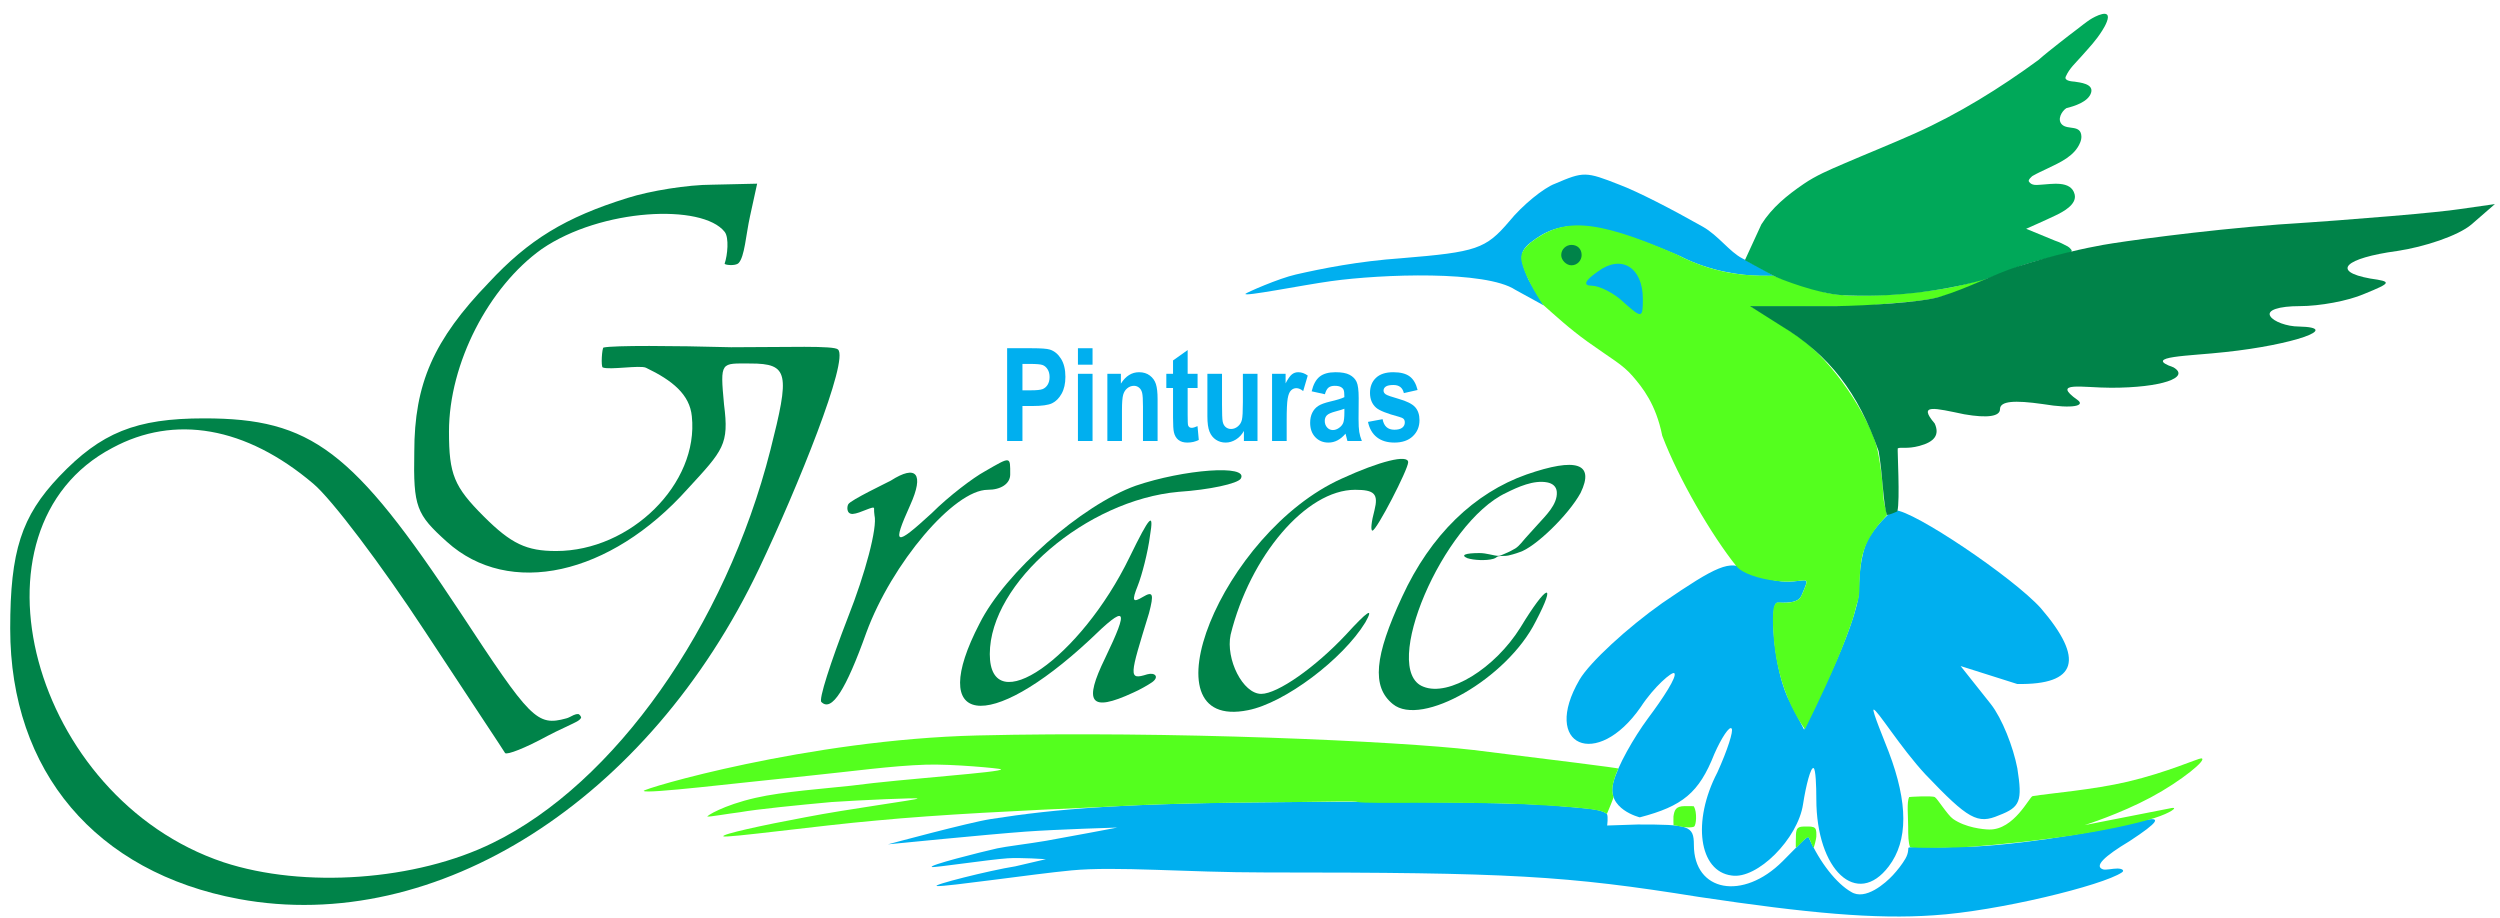 <?xml version="1.0" encoding="UTF-8" standalone="no"?>
<!DOCTYPE svg PUBLIC "-//W3C//DTD SVG 1.1//EN" "http://www.w3.org/Graphics/SVG/1.1/DTD/svg11.dtd">
<svg width="100%" height="100%" viewBox="0 0 245 90" version="1.1" xmlns="http://www.w3.org/2000/svg" xmlns:xlink="http://www.w3.org/1999/xlink" xml:space="preserve" xmlns:serif="http://www.serif.com/" style="fill-rule:evenodd;clip-rule:evenodd;stroke-linejoin:round;stroke-miterlimit:2;">
    <g transform="matrix(0.1,0,0,-0.1,0,90)">
        <path d="M1524,720C1513,716 1492,699 1479,683C1456,656 1447,653 1374,647C1331,644 1295.57,636.817 1270,631C1252.81,627.088 1221.53,613.231 1220.6,612.097C1217.96,608.871 1276.41,620.604 1304.37,624.479C1354.77,631.467 1456,635 1485,616L1512.82,600.704L1498,626C1487.87,649.721 1488.93,654.772 1505,666C1534.16,686.37 1567.14,682.642 1647.14,648.642C1675.32,634.16 1706.28,629.954 1724.52,629.727C1729.3,629.667 1733.24,629.672 1735.65,629.661C1736.84,629.656 1737.55,629.43 1738.01,629.617C1738.74,629.858 1724.62,638.094 1707.57,646.74C1694.96,653.138 1684.06,669.163 1668.7,677.859C1637.84,695.326 1604.54,712.424 1587,719C1554,732 1552,732 1524,720Z" style="fill:rgb(0,175,239);fill-rule:nonzero;"/>
        <path d="M1564.62,636.618C1561.09,627.211 1558.17,630.466 1540.45,630C1535.64,629.874 1530.79,629.504 1526.09,628.489C1522.99,627.822 1521.52,625.391 1522.97,622.478C1525.1,618.93 1534.66,615.912 1537.21,615.153C1546.09,612.513 1550.54,612.166 1559.7,611.577C1564.85,611.246 1573.63,612.052 1579.23,609.382C1586.73,605.799 1587.62,595.96 1589.25,588.873C1590.84,582.758 1590.95,575.617 1595.09,570.84C1597.81,567.694 1604.08,571.475 1605.64,573.792C1615.58,588.518 1621.52,602.052 1619.33,619.995C1618.92,623.375 1616.73,627.841 1614.53,630.276C1607.79,637.741 1594.04,651.247 1581.74,650.678C1577.49,650.481 1573.4,648.599 1569.85,644.197C1568.18,642.129 1565.72,639.039 1564.62,636.618Z" style="fill:rgb(0,175,239);fill-rule:nonzero;"/>
        <path d="M1575,91C1575,91 1576.18,99.465 1574.79,102.405C1574.77,102.431 1573.92,102.913 1573.8,103.005C1567.95,107.518 1549.82,108.098 1529,110C1505,113 1386,115 1265,114C1099,113 1036.08,107.448 970.706,97.282C949.355,93.961 870.218,72.551 870.218,72.551C870.218,72.551 967.536,82.258 1005,85C1034.95,87.192 1095,89 1095,89C1095,89 1044.63,79.402 1025,76C1009.11,73.247 985.152,70.39 977.198,68.588C960.231,64.745 908.752,51.821 913.331,50.315C915.661,49.548 968.854,57.593 987.465,58.873C999.951,59.733 1025,58 1025,58L995,51C969.665,46.989 911.322,32.276 918.319,31.672C927.315,30.897 1012.1,43.405 1049.88,47.006C1094.1,51.22 1161.62,45 1240,45C1480,45 1534,42 1665,21C1772,5 1838,-1 1895,3C1957.79,6.974 2060.85,32.325 2079.49,45.048C2082.07,46.809 2080.18,48.753 2075.15,48.835C2070.79,48.906 2063.57,47.144 2061,48C2052,51 2061.9,60.648 2086.9,75.648C2115.9,94.648 2119,100 2100,96C2046,82 1963,70 1920,70C1915.24,70 1910.89,69.913 1906.9,69.71C1899.9,69.354 1873.6,70.762 1870.4,69.279C1869.72,68.965 1870.9,64.684 1867.26,58.426C1864.14,53.056 1859.38,46.999 1854.94,42.232C1847.87,34.623 1828,17 1814,26C1800,34 1783.42,54.577 1772.42,79.577C1771.42,81.577 1761,70 1747,56C1708,17 1660,26 1660,72C1660,91 1655,92 1605,92L1575,91Z" style="fill:rgb(0,175,239);fill-rule:nonzero;"/>
        <path d="M1833.52,376.197C1824.52,364.197 1821.8,338.846 1821.8,321.846C1821.8,305.846 1808,270 1794,240L1768,185L1751.52,217.478C1737.4,249.647 1734.25,308.877 1741.69,309.302C1747.93,309.657 1761.85,307.667 1765.56,316.506C1774.35,337.405 1772,330 1751,330C1739,330 1721,335 1711,342C1695,351 1683,346 1629,309C1595,285 1558,251 1548,234C1510,169 1564.87,145.028 1607.87,207.028C1620.87,227.028 1638.83,242.281 1640.83,240.281C1643.83,237.281 1630,216 1615,196C1601,177 1585,149 1581,133C1574,107 1607,99 1607,99C1649,110 1665,123 1680,161C1687,177 1695,189 1697,186C1699,184 1693,165 1683,143C1658,95 1665,46 1697,42C1722,38 1762,78 1767,112C1769.87,130.375 1774.58,148.764 1777.34,147.257C1779.39,146.14 1780,129.773 1780,117C1780,47 1820,10 1851,51C1870,76 1870,113 1851,163C1847.48,172.375 1834.16,204.218 1836.17,204.578C1839.31,205.14 1862.62,167.203 1887,141C1929,97 1938,92 1959,101C1980,109 1982,115 1977,147C1973,168 1962,196 1951,210L1921.41,247.266L1976.87,229.691C2035.87,228.691 2043,254 2000,304C1973,334 1875,400 1857,400C1854,400 1841.52,388.197 1833.52,376.197Z" style="fill:rgb(0,175,239);fill-rule:nonzero;"/>
        <g transform="matrix(10.644,0,0,-10,-73.602,900.895)">
            <path d="M99.642,43.307L99.642,34.216L101.914,34.216C102.76,34.216 103.314,34.26 103.574,34.347C103.99,34.487 104.332,34.787 104.602,35.246C104.872,35.705 105.007,36.296 105.007,37.019C105.007,37.677 104.891,38.227 104.658,38.672C104.425,39.116 104.133,39.428 103.784,39.608C103.434,39.788 102.832,39.878 101.978,39.878L101.052,39.878L101.052,43.307L99.642,43.307ZM101.052,35.754L101.052,38.34L101.834,38.34C102.36,38.34 102.717,38.301 102.906,38.222C103.094,38.143 103.249,38.001 103.37,37.796C103.49,37.591 103.551,37.339 103.551,37.041C103.551,36.738 103.489,36.484 103.364,36.276C103.239,36.069 103.086,35.93 102.903,35.86C102.72,35.789 102.332,35.754 101.741,35.754L101.052,35.754Z" style="fill:rgb(0,175,239);fill-rule:nonzero;"/>
            <path d="M106.161,35.829L106.161,34.216L107.506,34.216L107.506,35.829L106.161,35.829ZM106.161,43.307L106.161,36.722L107.506,36.722L107.506,43.307L106.161,43.307Z" style="fill:rgb(0,175,239);fill-rule:nonzero;"/>
            <path d="M113.495,43.307L112.15,43.307L112.15,39.942C112.15,39.268 112.124,38.819 112.074,38.595C112.023,38.372 111.929,38.2 111.791,38.08C111.653,37.96 111.497,37.9 111.322,37.9C111.097,37.9 110.893,37.977 110.711,38.133C110.528,38.288 110.4,38.502 110.326,38.775C110.252,39.048 110.215,39.564 110.215,40.321L110.215,43.307L108.87,43.307L108.87,36.722L110.116,36.722L110.116,37.683C110.338,37.311 110.587,37.032 110.865,36.846C111.143,36.66 111.45,36.567 111.788,36.567C112.181,36.567 112.512,36.675 112.782,36.892C113.052,37.11 113.238,37.389 113.341,37.73C113.444,38.072 113.495,38.565 113.495,39.211L113.495,43.307Z" style="fill:rgb(0,175,239);fill-rule:nonzero;"/>
            <path d="M117.177,36.722L117.177,38.111L116.263,38.111L116.263,40.769C116.263,41.345 116.276,41.678 116.303,41.769C116.358,41.935 116.468,42.017 116.635,42.017C116.76,42.017 116.938,41.962 117.171,41.85L117.288,43.202C116.977,43.375 116.626,43.462 116.233,43.462C115.892,43.462 115.618,43.375 115.412,43.202C115.206,43.028 115.068,42.777 114.998,42.45C114.944,42.21 114.917,41.722 114.917,40.985L114.917,38.111L114.299,38.111L114.299,36.722L114.917,36.722L114.917,35.413L116.263,34.396L116.263,36.722L117.177,36.722Z" style="fill:rgb(0,175,239);fill-rule:nonzero;"/>
            <path d="M121.442,43.307L121.442,42.322C121.256,42.679 121.011,42.959 120.709,43.16C120.406,43.362 120.09,43.462 119.761,43.462C119.428,43.462 119.129,43.369 118.865,43.183C118.602,42.997 118.405,42.732 118.275,42.389C118.145,42.045 118.08,41.546 118.08,40.893L118.08,36.722L119.426,36.722L119.426,39.748C119.426,40.612 119.446,41.161 119.487,41.394C119.528,41.628 119.618,41.809 119.757,41.937C119.896,42.065 120.065,42.129 120.262,42.129C120.487,42.129 120.694,42.045 120.884,41.878C121.074,41.71 121.198,41.495 121.258,41.233C121.318,40.97 121.348,40.393 121.348,39.5L121.348,36.722L122.694,36.722L122.694,43.307L121.442,43.307Z" style="fill:rgb(0,175,239);fill-rule:nonzero;"/>
            <path d="M125.38,43.307L124.034,43.307L124.034,36.722L125.281,36.722L125.281,37.658C125.494,37.22 125.686,36.928 125.855,36.784C126.024,36.639 126.219,36.567 126.44,36.567C126.747,36.567 127.04,36.676 127.32,36.895L126.9,38.415C126.679,38.224 126.469,38.129 126.271,38.129C126.085,38.129 125.921,38.203 125.779,38.35C125.637,38.497 125.535,38.763 125.473,39.147C125.411,39.532 125.38,40.24 125.38,41.271L125.38,43.307Z" style="fill:rgb(0,175,239);fill-rule:nonzero;"/>
            <path d="M128.899,38.725L127.681,38.439C127.829,37.774 128.072,37.295 128.412,37.004C128.752,36.712 129.24,36.567 129.877,36.567C130.444,36.567 130.877,36.651 131.176,36.821C131.475,36.991 131.689,37.221 131.817,37.513C131.945,37.805 132.01,38.336 132.01,39.105L131.998,41.141C131.998,41.712 132.019,42.137 132.062,42.417C132.105,42.696 132.184,42.993 132.301,43.307L130.973,43.307L130.798,42.588C130.569,42.877 130.323,43.095 130.061,43.242C129.799,43.389 129.52,43.462 129.225,43.462C128.732,43.462 128.328,43.285 128.013,42.931C127.698,42.577 127.541,42.106 127.541,41.519C127.541,41.146 127.605,40.821 127.733,40.544C127.862,40.266 128.042,40.045 128.275,39.879C128.508,39.714 128.881,39.567 129.394,39.438C130.015,39.285 130.448,39.142 130.693,39.01C130.693,38.644 130.669,38.404 130.62,38.29C130.572,38.175 130.482,38.082 130.352,38.009C130.222,37.936 130.038,37.9 129.802,37.9C129.561,37.9 129.371,37.958 129.234,38.073C129.096,38.189 128.984,38.406 128.899,38.725ZM130.693,40.145C130.522,40.219 130.256,40.306 129.895,40.406C129.479,40.522 129.207,40.651 129.079,40.792C128.951,40.932 128.887,41.115 128.887,41.339C128.887,41.592 128.958,41.804 129.1,41.976C129.241,42.148 129.419,42.234 129.633,42.234C129.823,42.234 130.011,42.165 130.198,42.026C130.384,41.887 130.513,41.722 130.585,41.532C130.657,41.341 130.693,40.995 130.693,40.493L130.693,40.145Z" style="fill:rgb(0,175,239);fill-rule:nonzero;"/>
            <path d="M132.866,41.435L134.212,41.168C134.328,41.858 134.689,42.203 135.295,42.203C135.618,42.203 135.858,42.137 136.018,42.005C136.177,41.873 136.256,41.701 136.256,41.49C136.256,41.345 136.222,41.231 136.152,41.149C136.078,41.066 135.932,40.994 135.713,40.932C134.611,40.62 133.911,40.323 133.612,40.041C133.239,39.689 133.052,39.206 133.052,38.593C133.052,37.98 133.235,37.489 133.6,37.12C133.965,36.751 134.495,36.567 135.19,36.567C135.855,36.567 136.359,36.704 136.705,36.979C137.051,37.254 137.293,37.697 137.433,38.309L136.169,38.613C136.056,38.084 135.738,37.819 135.214,37.819C134.884,37.819 134.649,37.87 134.509,37.971C134.369,38.073 134.299,38.205 134.299,38.366C134.299,38.511 134.363,38.631 134.491,38.727C134.619,38.826 135.017,38.976 135.685,39.177C136.434,39.403 136.943,39.675 137.211,39.994C137.476,40.312 137.608,40.736 137.608,41.266C137.608,41.903 137.403,42.428 136.993,42.842C136.584,43.255 136.018,43.462 135.295,43.462C134.639,43.462 134.103,43.29 133.687,42.944C133.272,42.599 132.998,42.096 132.866,41.435Z" style="fill:rgb(0,175,239);fill-rule:nonzero;"/>
        </g>
    </g>
    <g transform="matrix(0.1,0,0,-0.1,0,90)">
        <path d="M1499.69,662.063C1497.18,659.375 1488.95,654.037 1491.2,643.696C1494.96,626.461 1511.52,601.937 1512.47,601.094C1523.22,591.605 1537.83,578.014 1556,565C1579.25,548.35 1590.04,542.904 1599.92,531.467C1609.59,520.273 1622.78,504.073 1629,473C1645.02,430.755 1677.49,375.247 1701.68,345.117C1707.21,338.226 1723.18,332.915 1739.51,330.859C1744.77,330.197 1749.47,329.811 1755.44,330.121C1761.16,330.419 1768.31,331.53 1769.34,331.119C1770.11,330.918 1770.42,330.231 1770.38,329.229C1770.32,328.086 1769.75,326.637 1768.98,324.818C1768.14,322.803 1767.39,320.403 1766.3,318.283C1765.61,316.957 1765.09,315.442 1764.32,314.37C1763.41,313.116 1762.25,312.372 1761.32,311.779C1760.63,311.337 1757.95,310.261 1754.96,309.784C1751.52,309.236 1747.69,309.318 1746.42,309.352C1746.01,309.363 1742.57,310.187 1740.84,309.109C1739.23,308.109 1738.17,304.777 1737.94,302.799C1737.36,297.521 1737.34,290.542 1737.72,283.126C1738.65,264.558 1741.38,245.666 1748.56,225.014C1756.89,201.033 1768.84,185.436 1768.84,185.436C1768.84,185.436 1785.58,218.263 1800.14,252.498C1805.87,265.962 1812.19,282.788 1815.63,293.175C1817.62,299.175 1818.5,304.307 1820.44,310.237C1822.71,317.205 1822.11,324.454 1822.41,331.28C1822.87,341.815 1823.68,351.643 1826.49,360.214C1832.89,379.741 1847.51,392.609 1849.25,395.113C1849.49,395.459 1846.51,406.409 1846.15,409.149C1845.41,414.906 1845.3,422.517 1844.52,429.545C1842.94,443.664 1840.63,457.42 1839,463C1830.96,491.806 1797.49,545.234 1762.54,569.958C1747.44,580.637 1715.78,600.626 1716,599.467C1715.43,599.658 1795.9,599.246 1812,600C1820.38,599.135 1834.11,600.958 1849.86,602.362C1865.74,603.777 1883.66,604.792 1899.33,608.421C1910.86,611.089 1920.53,614.891 1928.19,618.121C1935.85,621.351 1947.14,626.607 1947.1,626.989C1947.01,627.76 1925.09,620.376 1906.12,617.249C1883.85,613.577 1857.71,611.365 1847.31,610.845C1828.72,610.054 1803.35,608.979 1786.5,614.089C1763.33,621.116 1744.01,627.394 1737.97,629.812C1722.44,629.81 1685.65,628.127 1642.84,650.814C1559.84,686.814 1530.88,686.064 1499.69,662.063ZM1610,607C1610,588 1609,588 1592,603C1582,613 1567,620 1560,620C1551,620 1553,625 1566,634C1589,651 1610,638 1610,607Z" style="fill:rgb(84,255,30);fill-rule:nonzero;"/>
        <path d="M1444,165C1370.12,173.629 1146.59,183.84 957.801,179.25C791.727,175.212 628.531,126.708 630.835,124.865C633.835,121.865 719.904,132.382 795,140C834.217,143.979 874.033,149.592 907.593,150.628C933.079,151.415 979.772,146.986 981.067,146.123C983.067,143.123 887,137 834,130C809.167,127.241 767.753,124.356 740.425,118.106C708.328,110.766 692.16,100.146 693.256,99.805C695.046,99.247 713.281,102.594 725,104C742,107 782,111 815,114C842.656,115.875 899.384,118.409 899.258,117.393C899.116,116.242 830.473,107.124 789.567,99.155C746.567,91.155 706.903,82.412 708.903,80.412C710.903,78.412 802.194,90.92 859.194,95.92C919.779,101.709 1001.52,105.76 1079.98,109.124C1093.45,109.702 1108,110.623 1121.15,111.131C1180.27,113.417 1234.27,113.623 1272.96,114.025C1305.46,114.362 1327.25,115.2 1331.26,113.95C1339.26,111.95 1432.24,114.767 1496.24,111.767C1538.5,109.495 1557.97,107.607 1567.2,105.57C1572.85,104.326 1574.28,102.337 1574.78,102.405C1574.82,102.41 1574.87,102.568 1574.9,102.643C1576.24,106.194 1581.77,118.412 1581.22,119.37C1580.36,120.855 1579.67,125.808 1580.46,130.24C1581.87,138.083 1585.76,146.483 1586.08,146.764C1586.73,147.333 1522.55,155.304 1444,165Z" style="fill:rgb(84,255,30);fill-rule:nonzero;"/>
        <path d="M2157.23,156.808C2154.07,156.808 2123.57,142.996 2085.23,133.973C2050.77,125.865 2008.97,122.626 1991.93,119.786C1988.98,119.321 1973.84,86.626 1949.43,87.075C1943.55,87.183 1926.17,88.928 1914.02,97.432C1908.47,101.321 1898.45,117.749 1896.05,118.876C1892.85,120.382 1871.08,119.047 1871.01,118.9C1868.45,114.04 1870,99.867 1870,90C1870,80.833 1870.21,74.453 1871.77,70.017C1872.29,68.509 1917.25,69.068 1933.23,70.292C1961.07,72.425 1994.63,76.003 2025.66,80.527C2057.61,85.184 2091.59,92.049 2111.86,98.519C2127.3,103.448 2134.45,108.989 2128.65,108.216L2043,91.403C2043,91.403 2077.35,102.245 2107.94,118.647C2137.88,134.7 2164.15,156.314 2157.23,156.808Z" style="fill:rgb(84,255,30);fill-rule:nonzero;"/>
        <path d="M1640,100C1639.88,99.26 1639.99,91.255 1640.06,91.2C1640.19,91.094 1642.15,90.955 1642.84,90.866C1645.51,90.515 1648.12,89.643 1650.08,89.508C1653.42,89.277 1654.26,89.001 1655.84,89.15C1657.47,89.304 1658.98,89.317 1660.11,89.884C1662.32,91.001 1663.31,103.912 1660.07,109.61C1660.34,110.146 1654.99,110 1651.08,110C1642.08,110 1640.92,105.929 1640,100Z" style="fill:rgb(84,255,30);fill-rule:nonzero;"/>
        <path d="M1760,80C1760,78.852 1759.64,69.172 1760.04,69.28C1760.91,69.514 1764.85,74.022 1768.1,77.004C1769.93,78.689 1771.82,79.659 1772.1,79.659C1772.45,79.659 1773.89,76.552 1774.05,76.142C1774.38,75.253 1776.81,69.162 1777.27,69.206C1777.77,69.255 1780,78.33 1780,80C1780,82.871 1780.34,86.628 1778.73,88.364C1776.97,90.256 1773.13,90 1770,90C1767.25,90 1763.57,90.215 1761.65,88.123C1760.09,86.416 1760,82.696 1760,80Z" style="fill:rgb(84,255,30);fill-rule:nonzero;"/>
    </g>
    <g transform="matrix(0.1,0,0,-0.1,0,90)">
        <path d="M1997.66,841.208C1960.2,813.737 1919.25,788.326 1876.79,769.337C1853.5,758.918 1829.78,749.474 1806.35,739.364C1792.68,733.463 1779.91,728.146 1767.61,719.736C1751.17,708.494 1736.6,696.619 1726.13,680.08L1710,645C1710,645 1733.25,632.374 1737.7,629.92C1744.26,626.305 1782.38,612.079 1804.67,610.768C1849.85,608.109 1901.08,613.837 1944.58,625.987C1958.62,629.908 1971.72,636.69 1985.58,641.195C1995.63,644.462 2006.04,646.517 2016.25,649.278C2020.78,650.504 2025.59,651.041 2029.78,653.155C2031.66,654.104 2028.23,657.467 2026.39,658.482C2022.37,660.691 2018.21,662.722 2013.86,664.165L1985.62,675.792C1985.62,675.792 2004.95,684.287 2014.45,688.883C2021.12,692.107 2035.69,699.412 2033.14,709.571C2029.62,723.579 2010.05,719.479 2000.34,719.01C1996.04,718.803 1991.14,717.765 1988.31,722.093C1987.18,723.806 1991.61,727.41 1991.78,727.514C1996.55,730.305 2001.64,732.507 2006.6,734.92C2018.7,740.797 2033.17,746.869 2038.62,760.459C2039.38,762.355 2039.86,764.438 2039.76,766.478C2039.17,778.077 2026.53,772.454 2020.84,777.879C2015.7,782.775 2020.47,791.043 2025,794C2032.76,795.94 2046.35,800.043 2049.23,808.995C2052.15,818.086 2037.98,819.145 2033,820C2032.37,820.108 2022.38,820.297 2024.43,824.926C2028.06,833.128 2033.99,838.166 2040,845C2048.18,854.299 2053.65,859.769 2060.13,869.936C2061.89,872.698 2063.51,875.582 2064.68,878.639C2070.26,893.162 2052.44,883.596 2048.09,880.718C2043.78,877.858 2039.77,874.556 2035.65,871.419C2029.95,867.084 2024.24,862.76 2018.64,858.304C2011.58,852.689 2004.42,847.189 1997.66,841.208Z" style="fill:rgb(0,168,89);fill-rule:nonzero;"/>
        <path d="M2061,660C2044.8,657.098 2014.35,650.723 1977.42,638.825C1952.85,630.909 1929.91,617.958 1900.6,609.042C1882.56,603.557 1826.22,600.35 1800,600L1715,600L1745,581C1793,552 1821,515 1841,458C1845.11,435.19 1845.45,405.926 1849.2,395.451C1849.5,394.618 1859.3,398.502 1859.44,399.059C1862.15,409.182 1859.28,460.311 1859.8,460.597C1862.62,462.118 1868.79,459.744 1881,463C1896,467 1901,474 1896,485C1879.09,504.776 1896,500 1925,494C1948,490 1960,492 1960,499C1960,507 1974,508 2002,504C2032,499 2043.7,502.545 2036,508C2009.65,526.677 2041,520 2069,520C2118,520 2147,530 2130,540C2098.36,550.981 2146,551 2181,555C2247,562 2296,579 2253,580C2241,580 2228,585 2225,590C2221,596 2233,600 2254,600C2273,600 2301,605 2317,612C2344,623 2344,624 2323,627C2284,634 2298,647 2349,654C2376,658 2409,669 2422,680L2445,700L2410,695C2391,692 2311,685 2233,680C2155,674 2078.44,663.124 2061,660Z" style="fill:rgb(0,131,73);fill-rule:nonzero;"/>
        <path d="M1530,650C1530,645 1535,640 1540,640C1546,640 1550,645 1550,650C1550,656 1546,660 1540,660C1535,660 1530,656 1530,650Z" style="fill:rgb(0,131,73);fill-rule:nonzero;"/>
        <g transform="matrix(10,0,0,-10,0,900)">
            <path d="M146.812,54.473C146.401,54.462 145.68,54.2 145,54.2C143.6,54.2 143.1,54.4 143.8,54.7C144.4,54.9 145.641,54.968 146.341,54.768C146.643,54.682 146.656,54.558 146.837,54.517C147.082,54.463 147.523,54.507 147.815,54.441C148.467,54.293 148.901,54.116 148.923,54.11C150.403,53.66 153.7,50.5 154.9,48.3C156.3,45.4 154.5,44.8 149.6,46.5C144.5,48.3 140.2,52.4 137.4,58.5C134.7,64.3 134.4,67.3 136.5,69C139.3,71.3 147.7,66.5 150.5,60.9C152.6,56.9 151.6,57.2 149,61.5C146.5,65.5 142,68.3 139.5,67.3C135.2,65.7 141.4,51.2 147.6,48.3C148.734,47.733 150.308,47.013 151.639,47.277C152.136,47.375 152.526,47.664 152.567,48.204C152.66,49.453 151.415,50.589 150.7,51.4C150.162,52.011 149.593,52.596 149.075,53.225C148.935,53.395 148.688,53.637 148.499,53.75C148.328,53.851 147.886,54.098 147.467,54.264C147.202,54.369 147.041,54.479 146.812,54.473Z" style="fill:rgb(0,131,73);fill-rule:nonzero;"/>
        </g>
        <path d="M1315,431C1197,378 1119,183 1223,204C1259,211 1316,254 1338,290C1347,306 1340,301 1319,278C1289,246 1252,220 1236,220C1218,220 1201,254 1206,278C1225,355 1280,420 1328,420C1347,420 1351,416 1347,400C1344,389 1343,380 1345,380C1349,380 1380,440 1380,447C1380,455 1352,448 1315,431Z" style="fill:rgb(0,131,73);fill-rule:nonzero;"/>
        <path d="M1113,424C1060,405 985,339 960,289C908,189 968,180 1068,273C1104,308 1107,305 1083,255C1062,212 1067.58,201.24 1110.58,221.24C1116.36,223.672 1125.88,229.137 1129.06,231.411C1136.33,236.618 1131.99,241.265 1124.33,239.177C1105.33,233.177 1107,237 1126,299C1131,318 1130,321 1120,315C1110,309 1109,311 1115,326C1119,336 1125,359 1127,375C1131,399 1127,395 1107,354C1059,255 970,193 970,259C970,329 1065,410 1155,418C1185,420 1213,426 1216,431C1224,445 1160,440 1113,424Z" style="fill:rgb(0,131,73);fill-rule:nonzero;"/>
        <path d="M965,438C954,432 930,414 913,397C877,364 874,365 892,405C906,436 898,445 873,429C867.974,426.294 834.068,410.159 831.375,405.948C829.881,403.61 829.358,396.017 835.737,396.347C842.69,396.705 856.664,404.984 856.586,401.818C856.531,399.587 856.67,397.307 857,395C860,383 848,338 831,295C814,251 802,214 805,212C815,202 829,224 849,280C874,348 935,420 968,420C981,420 990,426 990,435C990,453 991,453 965,438Z" style="fill:rgb(0,131,73);fill-rule:nonzero;"/>
        <path d="M615,706C554,687 518,665 479,623C425,567 406,524 406,457C405,403 408,396 438,369C499,314 598,336 674,421C709,459 714.567,464.433 709.567,503.433C705.567,546.433 706.301,543.766 735.301,543.766C773.301,543.766 774,534 755,459C711,286 602,132 483,74C408,37 298,29 219,55C31,118 -40,382 110,461C171,494 241,482 307,426C325,411 374,346 416,282C458,218 494,164 495,162C497,160 514.658,166.859 536.658,178.859C545.387,183.621 562.737,191.131 566.566,193.618C568.034,194.571 568.954,195.531 569.424,196.413C569.904,197.312 568.016,200.186 566.536,200.242C565.301,200.289 563.795,199.987 562.156,199.217C560.434,198.409 556.761,196.32 555,196C526,188 520,195 451,300C346,459 305,490 200,490C133,490 99,476 58,433C21,394 10,360 10,284C10,144 94,45 234,19C428,-17 636,116 744,343C782,423 832.225,547.504 821.225,557.504C817.225,561.504 772.509,559.707 716.509,559.707C659.277,561.254 601.781,561.591 591.477,559.423C589.944,559.1 588.757,540.679 590.701,539.889C597.342,537.19 627.253,542.375 633.052,539.603C659.041,527.179 675.935,513.343 678,492C685,426 618,360 545,360C516,360 501,367 474,394C445,423 440,435 440,477C440,544 479,619 531,656C589.263,695.952 688.399,700.572 710.204,672.745C714.596,667.139 712.996,649.851 710.146,641.635C709.723,640.367 720.608,638.995 723.759,642.146C729.759,648.146 731,670 735,688L742,720L698,719C674,719 637,713 615,706Z" style="fill:rgb(0,131,73);fill-rule:nonzero;"/>
    </g>
</svg>
